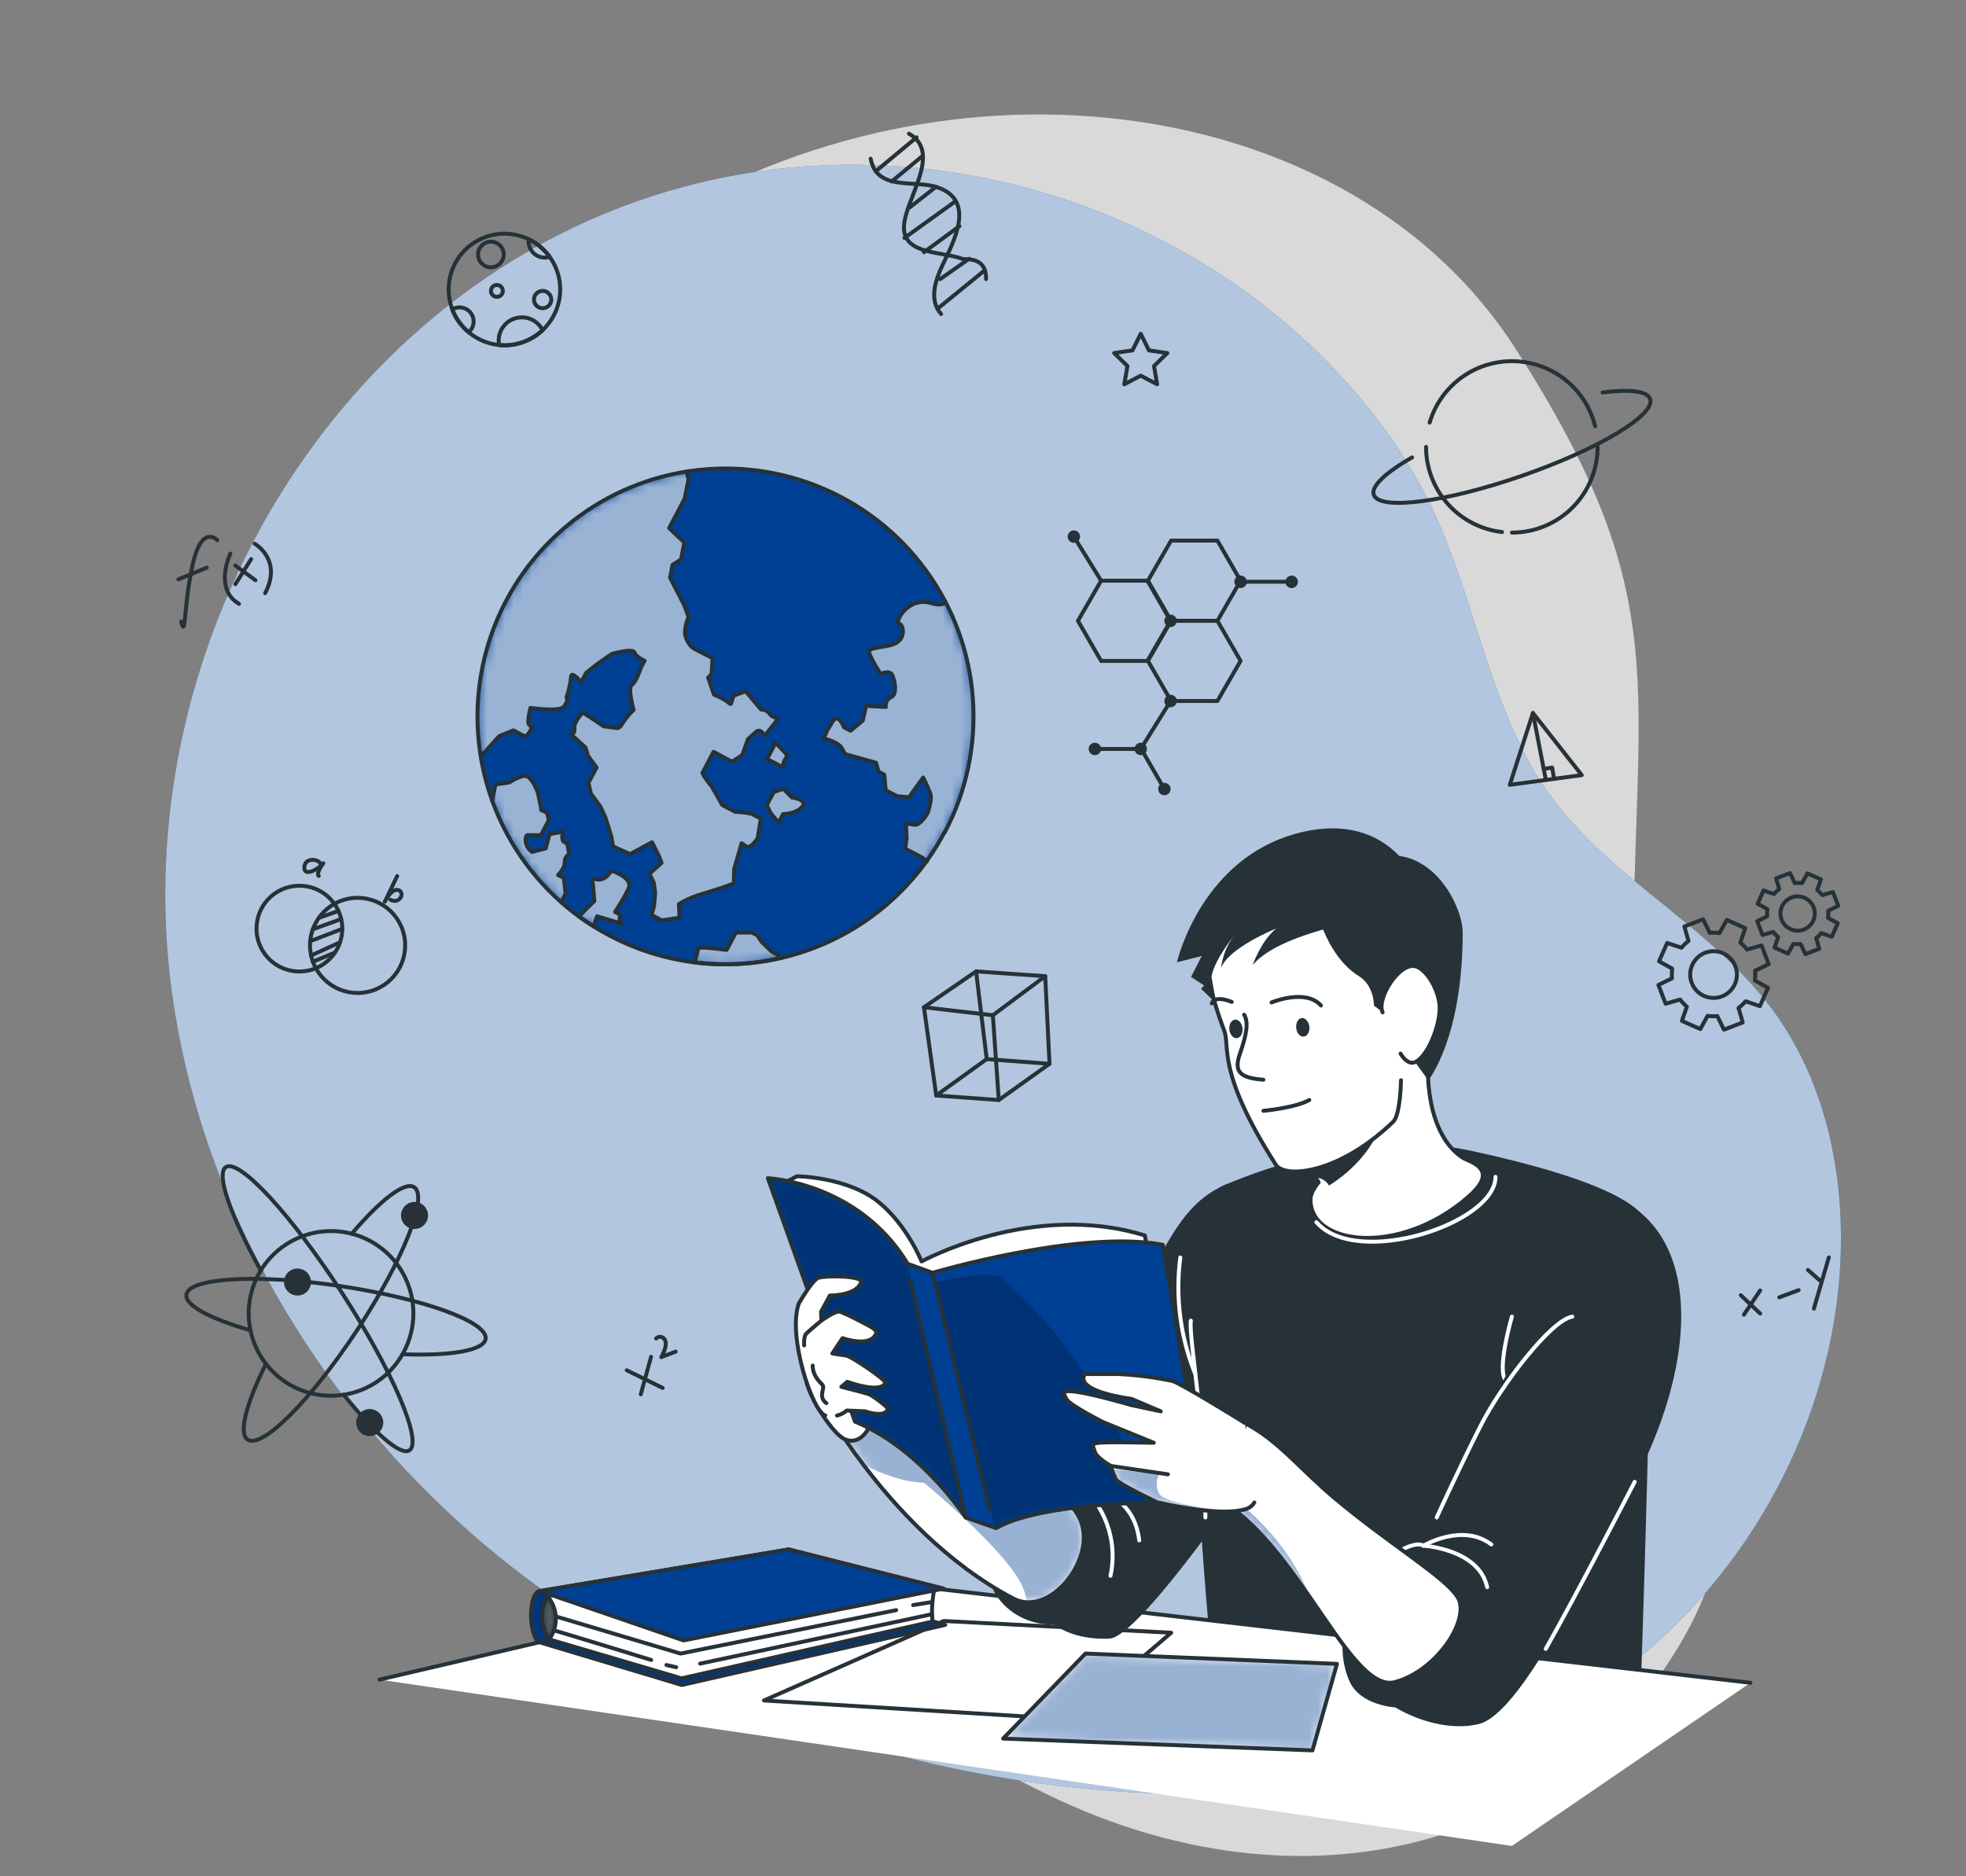 <svg width="220" height="210" viewBox="0 0 220 210" fill="none" xmlns="http://www.w3.org/2000/svg">
<rect x="0" y="0" width="220" height="210" fill="#808080" stroke="none"/>
<path opacity="0.7" d="M29.884 73.519C29.884 73.519 17.617 105.199 34.856 137.099C52.095 168.999 87.603 185.851 116.023 200.261C144.442 214.671 173.953 207.653 187.976 184.052C201.999 160.45 182.766 143.602 182.74 109.947C182.713 76.291 187.778 67.381 169.54 38.949C151.302 10.516 106.593 4.219 72.784 25.308C38.974 46.398 29.884 73.519 29.884 73.519Z" fill="white"/>
<path d="M28.02 61.232C39.772 38.422 61.596 21.165 88.766 18.737C107.453 17.107 126.077 22.495 141.007 33.851C148.426 39.571 155.017 46.853 159.395 55.164C164.42 64.712 165.885 75.721 171.055 85.225C177.483 97.039 189.557 101.914 197.666 112.122C204.341 120.531 206.633 131.799 205.868 142.509C204.469 162.058 193.015 180.617 176.168 190.636C161.925 199.106 144.756 201.442 128.208 200.672C102.688 199.489 77.282 191.071 57.183 175.306C37.084 159.541 22.639 136.234 19.215 110.921C16.888 93.721 20.271 76.267 28.02 61.232Z" fill="#004094"/>
<path opacity="0.7" d="M28.02 61.232C39.772 38.422 61.596 21.165 88.766 18.737C107.453 17.107 126.077 22.495 141.007 33.851C148.426 39.571 155.017 46.853 159.395 55.164C164.42 64.712 165.885 75.721 171.055 85.225C177.483 97.039 189.557 101.914 197.666 112.122C204.341 120.531 206.633 131.799 205.868 142.509C204.469 162.058 193.015 180.617 176.168 190.636C161.925 199.106 144.756 201.442 128.208 200.672C102.688 199.489 77.282 191.071 57.183 175.306C37.084 159.541 22.639 136.234 19.215 110.921C16.888 93.721 20.271 76.267 28.02 61.232Z" fill="white"/>
<path d="M20.273 69.568C20.793 71.627 20.537 67.839 21.554 63.21C22.57 58.581 24.317 60.455 24.317 60.455" stroke="#263238" stroke-width="0.44" stroke-linecap="round" stroke-linejoin="round"/>
<path d="M19.957 64.838L23.147 63.531" stroke="#263238" stroke-width="0.44" stroke-linecap="round" stroke-linejoin="round"/>
<path d="M25.779 61.959C25.779 61.959 23.874 65.919 26.747 67.582" stroke="#263238" stroke-width="0.44" stroke-linecap="round" stroke-linejoin="round"/>
<path d="M28.492 60.852C28.492 60.852 31.643 62.612 29.671 66.387" stroke="#263238" stroke-width="0.44" stroke-linecap="round" stroke-linejoin="round"/>
<path d="M26.328 63.297L28.585 64.942" stroke="#263238" stroke-width="0.44" stroke-linecap="round" stroke-linejoin="round"/>
<path d="M28.104 62.572L26.34 65.384" stroke="#263238" stroke-width="0.44" stroke-linecap="round" stroke-linejoin="round"/>
<path d="M38.24 104.712C38.669 102.096 36.896 99.627 34.28 99.198C31.664 98.769 29.195 100.541 28.766 103.158C28.336 105.774 30.109 108.243 32.725 108.672C35.342 109.101 37.81 107.329 38.24 104.712Z" stroke="#263238" stroke-width="0.44" stroke-linecap="round" stroke-linejoin="round"/>
<path d="M41.085 111.027C43.966 110.437 45.822 107.623 45.231 104.742C44.64 101.862 41.826 100.006 38.946 100.596C36.066 101.187 34.209 104.001 34.8 106.881C35.391 109.762 38.205 111.618 41.085 111.027Z" stroke="#263238" stroke-width="0.44" stroke-linecap="round" stroke-linejoin="round"/>
<path d="M37.873 101.953L35.664 102.741" stroke="#263238" stroke-width="0.44" stroke-linecap="round" stroke-linejoin="round"/>
<path d="M38.181 102.861L35.004 104.01" stroke="#263238" stroke-width="0.44" stroke-linecap="round" stroke-linejoin="round"/>
<path d="M38.3 103.963L34.754 105.327" stroke="#263238" stroke-width="0.44" stroke-linecap="round" stroke-linejoin="round"/>
<path d="M38.05 105.463L34.816 106.941" stroke="#263238" stroke-width="0.44" stroke-linecap="round" stroke-linejoin="round"/>
<path d="M37.475 106.615L35.02 107.636" stroke="#263238" stroke-width="0.44" stroke-linecap="round" stroke-linejoin="round"/>
<path d="M35.816 96.619C35.68 96.179 34.123 95.906 34.056 97.059C33.99 98.212 35.698 97.253 36.182 96.619C36.182 96.619 35.302 97.803 35.671 98.036" stroke="#263238" stroke-width="0.44" stroke-linecap="round" stroke-linejoin="round"/>
<path d="M44.444 98.053L43.062 100.926C43.062 100.926 43.753 99.487 44.492 99.606C45.403 99.769 44.796 101.26 43.696 100.71" stroke="#263238" stroke-width="0.44" stroke-linecap="round" stroke-linejoin="round"/>
<path d="M194.797 144.965L196.966 147.015" stroke="#263238" stroke-width="0.44" stroke-linecap="round" stroke-linejoin="round"/>
<path d="M196.966 144.43L195.148 147.144" stroke="#263238" stroke-width="0.44" stroke-linecap="round" stroke-linejoin="round"/>
<path d="M199.102 145.206L201.275 144.396" stroke="#263238" stroke-width="0.44" stroke-linecap="round" stroke-linejoin="round"/>
<path d="M202.312 142.137L203.633 143.303" stroke="#263238" stroke-width="0.44" stroke-linecap="round" stroke-linejoin="round"/>
<path d="M204.649 140.732L202.977 146.47" stroke="#263238" stroke-width="0.44" stroke-linecap="round" stroke-linejoin="round"/>
<path d="M103.391 112.736L109.229 108.719L116.96 109.26L117.444 119.063L111.768 123.12L104.763 122.61L103.391 112.736Z" stroke="#263238" stroke-width="0.44" stroke-linecap="round" stroke-linejoin="round"/>
<path d="M104.762 122.609L110.416 118.539L117.443 119.063" stroke="#263238" stroke-width="0.44" stroke-linecap="round" stroke-linejoin="round"/>
<path d="M110.415 118.54L109.227 108.719" stroke="#263238" stroke-width="0.44" stroke-linecap="round" stroke-linejoin="round"/>
<path d="M103.391 112.736L111.104 113.629L116.96 109.26" stroke="#263238" stroke-width="0.44" stroke-linecap="round" stroke-linejoin="round"/>
<path d="M111.102 113.629L111.766 123.12" stroke="#263238" stroke-width="0.44" stroke-linecap="round" stroke-linejoin="round"/>
<path d="M171.536 79.801L168.949 87.84L177.001 86.753L171.536 79.801Z" stroke="#263238" stroke-width="0.44" stroke-linecap="round" stroke-linejoin="round"/>
<path d="M171.535 79.801L172.974 87.25" stroke="#263238" stroke-width="0.44" stroke-linecap="round" stroke-linejoin="round"/>
<path d="M172.746 86.06L173.688 85.91L173.908 87.173" stroke="#263238" stroke-width="0.44" stroke-linecap="round" stroke-linejoin="round"/>
<path d="M70.133 153.367L74.154 155.343" stroke="#263238" stroke-width="0.44" stroke-linecap="round" stroke-linejoin="round"/>
<path d="M72.856 151.857L71.703 156.059" stroke="#263238" stroke-width="0.44" stroke-linecap="round" stroke-linejoin="round"/>
<path d="M73.418 149.805C73.484 149.736 73.565 149.684 73.655 149.653C73.744 149.622 73.84 149.612 73.934 149.624C74.028 149.637 74.118 149.671 74.197 149.725C74.275 149.778 74.34 149.849 74.386 149.932C74.791 150.566 73.999 151.895 73.999 151.895L75.614 151.279" stroke="#263238" stroke-width="0.44" stroke-linecap="round" stroke-linejoin="round"/>
<path d="M101.711 14.959C105.552 17.119 101.152 22.399 101.152 25.479C101.152 28.559 105.552 28.119 107.752 28.999C108.632 28.999 110.392 28.999 110.344 31.235" stroke="#263238" stroke-width="0.44" stroke-linecap="round" stroke-linejoin="round"/>
<path d="M97.43 17.762C98.099 21.401 102.27 20.111 104.83 20.943C109.23 22.373 106.788 26.914 105.477 29.659C104.69 31.296 103.906 33.593 105.314 35.146" stroke="#263238" stroke-width="0.44" stroke-linecap="round" stroke-linejoin="round"/>
<path d="M97.992 19.175L102.573 15.369" stroke="#263238" stroke-width="0.44" stroke-linecap="round" stroke-linejoin="round"/>
<path d="M99.785 20.309L103.235 17.449" stroke="#263238" stroke-width="0.44" stroke-linecap="round" stroke-linejoin="round"/>
<path d="M101.816 23.204L104.729 20.916" stroke="#263238" stroke-width="0.44" stroke-linecap="round" stroke-linejoin="round"/>
<path d="M101.211 26.629L106.905 22.537" stroke="#263238" stroke-width="0.44" stroke-linecap="round" stroke-linejoin="round"/>
<path d="M103.395 28.225L107.363 25.312" stroke="#263238" stroke-width="0.44" stroke-linecap="round" stroke-linejoin="round"/>
<path d="M105.082 34.414L110.041 30.375" stroke="#263238" stroke-width="0.44" stroke-linecap="round" stroke-linejoin="round"/>
<path d="M105.207 31.24L108.441 28.965" stroke="#263238" stroke-width="0.44" stroke-linecap="round" stroke-linejoin="round"/>
<path d="M40.464 155.557C45.189 153.667 47.487 148.305 45.597 143.581C43.708 138.856 38.346 136.558 33.621 138.448C28.896 140.337 26.598 145.699 28.488 150.424C30.378 155.148 35.74 157.447 40.464 155.557Z" stroke="#263238" stroke-width="0.44" stroke-linecap="round" stroke-linejoin="round"/>
<path d="M39.355 138.088C42.567 134.317 45.299 132.183 46.351 132.878C47.952 133.93 45.079 141.111 39.935 148.912C34.792 156.713 29.323 162.187 27.721 161.131C26.665 160.44 27.554 157.087 29.754 152.648" stroke="#263238" stroke-width="0.44" stroke-linecap="round" stroke-linejoin="round"/>
<path d="M28.022 148.895C23.543 147.606 20.683 146.101 20.863 144.9C21.123 142.999 28.863 142.559 38.107 143.945C47.352 145.331 54.62 147.958 54.343 149.85C54.145 151.17 50.383 151.773 45.037 151.57" stroke="#263238" stroke-width="0.44" stroke-linecap="round" stroke-linejoin="round"/>
<path d="M29.199 142.221C25.82 136.122 24.13 131.366 25.274 130.622C26.779 129.65 32.596 135.96 38.268 144.702C43.939 153.445 47.314 161.348 45.814 162.324C44.819 162.967 41.937 160.424 38.457 156.094" stroke="#263238" stroke-width="0.44" stroke-linecap="round" stroke-linejoin="round"/>
<path d="M47.65 136.865C47.486 137.115 47.252 137.311 46.976 137.428C46.701 137.545 46.397 137.578 46.103 137.522C45.809 137.467 45.539 137.325 45.325 137.116C45.111 136.906 44.965 136.638 44.903 136.346C44.842 136.053 44.869 135.749 44.98 135.471C45.092 135.193 45.283 134.955 45.53 134.786C45.777 134.617 46.068 134.525 46.367 134.522C46.666 134.518 46.96 134.603 47.21 134.766C47.377 134.875 47.521 135.016 47.634 135.18C47.746 135.345 47.825 135.53 47.866 135.725C47.907 135.92 47.909 136.121 47.872 136.316C47.835 136.512 47.76 136.699 47.65 136.865Z" fill="#263238"/>
<path d="M42.639 160.049C42.474 160.299 42.24 160.495 41.965 160.612C41.689 160.729 41.386 160.762 41.092 160.706C40.798 160.65 40.527 160.509 40.313 160.299C40.1 160.09 39.953 159.822 39.892 159.529C39.83 159.236 39.857 158.932 39.968 158.655C40.08 158.377 40.271 158.139 40.518 157.97C40.765 157.801 41.056 157.709 41.355 157.705C41.654 157.702 41.948 157.787 42.199 157.95C42.366 158.059 42.509 158.199 42.622 158.364C42.734 158.528 42.813 158.713 42.854 158.908C42.895 159.103 42.897 159.304 42.86 159.5C42.823 159.696 42.748 159.882 42.639 160.049Z" fill="#263238"/>
<path d="M34.557 144.32C34.392 144.57 34.158 144.766 33.883 144.883C33.607 145 33.303 145.033 33.01 144.977C32.716 144.922 32.445 144.78 32.231 144.571C32.018 144.362 31.871 144.093 31.809 143.801C31.748 143.508 31.775 143.204 31.886 142.926C31.998 142.648 32.189 142.41 32.436 142.241C32.683 142.072 32.974 141.98 33.273 141.977C33.572 141.973 33.866 142.058 34.117 142.222C34.453 142.442 34.688 142.786 34.771 143.18C34.853 143.573 34.776 143.984 34.557 144.32Z" fill="#263238"/>
<path d="M131.049 78.458H136.232L138.823 73.97L136.232 69.482H131.049L128.457 73.97L131.049 78.458Z" stroke="#263238" stroke-width="0.44" stroke-linecap="round" stroke-linejoin="round"/>
<path d="M130.294 88.312L127.703 83.824H122.52" stroke="#263238" stroke-width="0.44" stroke-linecap="round" stroke-linejoin="round"/>
<path d="M123.217 73.973H128.4L130.991 69.485L128.4 64.992H123.217L120.625 69.485L123.217 73.973Z" stroke="#263238" stroke-width="0.44" stroke-linecap="round" stroke-linejoin="round"/>
<path d="M131.049 69.484H136.232L138.823 64.992L136.232 60.504H131.049L128.457 64.992L131.049 69.484Z" stroke="#263238" stroke-width="0.44" stroke-linecap="round" stroke-linejoin="round"/>
<path d="M130.988 70.18C131.372 70.18 131.683 69.868 131.683 69.484C131.683 69.1 131.372 68.789 130.988 68.789C130.604 68.789 130.293 69.1 130.293 69.484C130.293 69.868 130.604 70.18 130.988 70.18Z" fill="#263238"/>
<path d="M120.168 60.754C120.552 60.754 120.863 60.442 120.863 60.059C120.863 59.675 120.552 59.363 120.168 59.363C119.784 59.363 119.473 59.675 119.473 60.059C119.473 60.442 119.784 60.754 120.168 60.754Z" fill="#263238"/>
<path d="M129.602 88.312C129.602 88.175 129.642 88.04 129.719 87.926C129.795 87.812 129.904 87.723 130.031 87.67C130.158 87.618 130.298 87.604 130.432 87.63C130.567 87.657 130.691 87.724 130.788 87.821C130.886 87.918 130.952 88.042 130.979 88.177C131.005 88.312 130.992 88.451 130.939 88.578C130.886 88.706 130.797 88.814 130.683 88.89C130.569 88.967 130.434 89.008 130.297 89.008C130.205 89.008 130.115 88.99 130.031 88.955C129.946 88.92 129.87 88.868 129.805 88.804C129.741 88.739 129.689 88.663 129.654 88.578C129.62 88.494 129.602 88.404 129.602 88.312Z" fill="#263238"/>
<path d="M122.519 84.519C122.903 84.519 123.215 84.208 123.215 83.824C123.215 83.44 122.903 83.129 122.519 83.129C122.135 83.129 121.824 83.44 121.824 83.824C121.824 84.208 122.135 84.519 122.519 84.519Z" fill="#263238"/>
<path d="M143.84 65.12C143.84 64.981 143.881 64.846 143.958 64.73C144.035 64.615 144.145 64.526 144.273 64.473C144.401 64.42 144.542 64.406 144.678 64.434C144.813 64.461 144.938 64.528 145.036 64.626C145.133 64.725 145.2 64.85 145.226 64.986C145.253 65.122 145.238 65.263 145.185 65.39C145.131 65.518 145.041 65.627 144.925 65.703C144.809 65.78 144.674 65.82 144.535 65.819C144.443 65.819 144.353 65.801 144.268 65.766C144.183 65.731 144.107 65.679 144.042 65.614C143.977 65.549 143.926 65.472 143.892 65.387C143.857 65.302 143.839 65.211 143.84 65.12Z" fill="#263238"/>
<path d="M127.652 84.519C128.036 84.519 128.347 84.208 128.347 83.824C128.347 83.44 128.036 83.129 127.652 83.129C127.268 83.129 126.957 83.44 126.957 83.824C126.957 84.208 127.268 84.519 127.652 84.519Z" fill="#263238"/>
<path d="M138.129 65.12C138.129 64.981 138.17 64.846 138.247 64.731C138.324 64.616 138.433 64.526 138.561 64.473C138.689 64.42 138.829 64.406 138.965 64.433C139.101 64.46 139.225 64.527 139.323 64.625C139.421 64.723 139.488 64.847 139.515 64.983C139.542 65.119 139.528 65.259 139.475 65.387C139.422 65.515 139.332 65.624 139.217 65.701C139.102 65.778 138.967 65.819 138.829 65.819C138.643 65.819 138.465 65.745 138.334 65.614C138.203 65.483 138.129 65.305 138.129 65.12Z" fill="#263238"/>
<path d="M130.293 78.464C130.292 78.325 130.333 78.189 130.409 78.073C130.486 77.958 130.595 77.867 130.723 77.814C130.851 77.76 130.992 77.746 131.128 77.773C131.264 77.8 131.389 77.867 131.487 77.965C131.585 78.063 131.652 78.188 131.679 78.324C131.706 78.46 131.692 78.601 131.638 78.729C131.585 78.857 131.494 78.966 131.379 79.043C131.263 79.119 131.127 79.16 130.988 79.159C130.804 79.158 130.628 79.084 130.498 78.954C130.368 78.824 130.294 78.648 130.293 78.464Z" fill="#263238"/>
<path d="M138.828 65.109H144.535" stroke="#263238" stroke-width="0.44" stroke-linecap="round" stroke-linejoin="round"/>
<path d="M130.992 78.465L127.652 83.824" stroke="#263238" stroke-width="0.44" stroke-linecap="round" stroke-linejoin="round"/>
<path d="M123.217 64.991L120.168 60.059" stroke="#263238" stroke-width="0.44" stroke-linecap="round" stroke-linejoin="round"/>
<path d="M159.98 47.301C160.578 45.28 161.824 43.512 163.526 42.27C165.229 41.028 167.292 40.38 169.399 40.426C171.506 40.473 173.539 41.211 175.184 42.528C176.83 43.844 177.996 45.665 178.504 47.71" stroke="#263238" stroke-width="0.44" stroke-linecap="round" stroke-linejoin="round"/>
<path d="M168.083 59.55C165.742 59.282 163.582 58.163 162.013 56.404C160.445 54.646 159.578 52.372 159.578 50.016" stroke="#263238" stroke-width="0.44" stroke-linecap="round" stroke-linejoin="round"/>
<path d="M178.779 50.016C178.779 52.56 177.769 55 175.97 56.8C174.172 58.599 171.732 59.611 169.188 59.612" stroke="#263238" stroke-width="0.44" stroke-linecap="round" stroke-linejoin="round"/>
<path d="M179.328 43.929C182.329 43.546 184.34 43.753 184.652 44.651C185.273 46.437 178.853 50.287 170.313 53.253C161.772 56.218 154.349 57.169 153.725 55.378C153.395 54.423 155.075 52.879 158.015 51.194" stroke="#263238" stroke-width="0.44" stroke-linecap="round" stroke-linejoin="round"/>
<path d="M127.65 37.355L128.57 39.217L130.625 39.516L129.137 40.968L129.489 43.014L127.65 42.046L125.811 43.014L126.163 40.968L124.676 39.516L126.731 39.217L127.65 37.355Z" stroke="#263238" stroke-width="0.44" stroke-linecap="round" stroke-linejoin="round"/>
<path d="M62.69 32.396C62.689 34.051 62.032 35.638 60.862 36.808C59.692 37.979 58.106 38.638 56.451 38.64C56.249 38.64 56.051 38.631 55.857 38.614C54.653 38.499 53.508 38.038 52.561 37.285C51.614 36.532 50.906 35.52 50.524 34.373C50.141 33.225 50.1 31.991 50.406 30.821C50.711 29.65 51.35 28.594 52.245 27.78C53.14 26.966 54.252 26.429 55.446 26.235C56.64 26.041 57.864 26.198 58.971 26.687C60.077 27.176 61.018 27.976 61.678 28.99C62.338 30.003 62.69 31.187 62.69 32.396Z" stroke="#263238" stroke-width="0.44" stroke-linecap="round" stroke-linejoin="round"/>
<path d="M61.69 33.522C61.691 33.714 61.635 33.901 61.529 34.061C61.423 34.221 61.272 34.346 61.095 34.42C60.919 34.494 60.724 34.513 60.536 34.477C60.348 34.44 60.175 34.348 60.039 34.213C59.903 34.077 59.81 33.905 59.773 33.717C59.735 33.529 59.754 33.334 59.827 33.157C59.9 32.98 60.024 32.829 60.184 32.722C60.343 32.615 60.53 32.559 60.722 32.559C60.978 32.559 61.223 32.66 61.405 32.841C61.586 33.021 61.689 33.266 61.69 33.522Z" stroke="#263238" stroke-width="0.44" stroke-linecap="round" stroke-linejoin="round"/>
<path d="M53 35.979C53 36.209 52.95 36.435 52.852 36.643C52.755 36.85 52.613 37.034 52.436 37.18C51.616 36.503 50.984 35.626 50.602 34.633C50.844 34.484 51.123 34.406 51.407 34.408C51.615 34.405 51.822 34.444 52.015 34.522C52.208 34.599 52.383 34.714 52.532 34.861C52.68 35.007 52.798 35.181 52.878 35.373C52.958 35.565 53 35.771 53 35.979Z" stroke="#263238" stroke-width="0.44" stroke-linecap="round" stroke-linejoin="round"/>
<path d="M60.72 36.959C59.566 38.052 58.037 38.66 56.448 38.657C56.245 38.657 56.047 38.649 55.854 38.631C55.818 38.462 55.8 38.289 55.801 38.116C55.801 37.531 55.999 36.964 56.362 36.505C56.725 36.047 57.233 35.724 57.802 35.59C58.372 35.456 58.97 35.519 59.499 35.767C60.029 36.016 60.459 36.436 60.72 36.959Z" stroke="#263238" stroke-width="0.44" stroke-linecap="round" stroke-linejoin="round"/>
<path d="M54.934 29.92C55.727 29.92 56.369 29.277 56.369 28.485C56.369 27.693 55.727 27.051 54.934 27.051C54.142 27.051 53.5 27.693 53.5 28.485C53.5 29.277 54.142 29.92 54.934 29.92Z" stroke="#263238" stroke-width="0.44" stroke-linecap="round" stroke-linejoin="round"/>
<path d="M56.266 32.559C56.266 32.69 56.227 32.819 56.154 32.928C56.081 33.037 55.978 33.123 55.856 33.173C55.735 33.223 55.601 33.236 55.472 33.211C55.343 33.185 55.225 33.122 55.132 33.029C55.039 32.936 54.976 32.817 54.95 32.689C54.925 32.56 54.938 32.426 54.988 32.305C55.038 32.183 55.123 32.08 55.233 32.007C55.342 31.933 55.471 31.895 55.602 31.895C55.689 31.895 55.776 31.912 55.856 31.945C55.937 31.979 56.01 32.027 56.072 32.089C56.133 32.151 56.182 32.224 56.216 32.305C56.249 32.385 56.266 32.472 56.266 32.559Z" stroke="#263238" stroke-width="0.44" stroke-linecap="round" stroke-linejoin="round"/>
<path d="M61.515 28.753C61.34 28.81 61.158 28.838 60.974 28.837C60.734 28.837 60.496 28.789 60.274 28.697C60.052 28.605 59.851 28.47 59.681 28.3C59.512 28.13 59.377 27.928 59.286 27.706C59.194 27.484 59.147 27.246 59.148 27.006C59.143 26.93 59.143 26.854 59.148 26.777C60.09 27.227 60.904 27.906 61.515 28.753Z" stroke="#263238" stroke-width="0.44" stroke-linecap="round" stroke-linejoin="round"/>
<path d="M204.98 104.846L205.653 103.333L204.562 102.734C204.602 102.468 204.609 102.197 204.584 101.929L205.701 101.383L205.107 99.839L203.91 100.182C203.75 99.967 203.564 99.772 203.356 99.602L203.765 98.422L202.252 97.749L201.649 98.84C201.381 98.807 201.111 98.807 200.844 98.84L200.302 97.723L198.754 98.317L199.101 99.509C198.885 99.672 198.689 99.86 198.516 100.068L197.341 99.659L196.686 101.15L197.777 101.753C197.737 102.02 197.729 102.29 197.755 102.558L196.633 103.099L197.227 104.648L198.424 104.301C198.585 104.517 198.771 104.713 198.978 104.886L198.573 106.061L200.087 106.734L200.685 105.643C200.952 105.683 201.222 105.69 201.49 105.665L202.036 106.787L203.58 106.193L203.237 104.996C203.452 104.834 203.647 104.648 203.818 104.441L204.98 104.846ZM200.377 104.001C200.03 103.847 199.736 103.593 199.533 103.271C199.33 102.95 199.227 102.575 199.236 102.195C199.246 101.815 199.368 101.447 199.588 101.136C199.807 100.825 200.113 100.587 200.468 100.45C200.823 100.313 201.21 100.285 201.581 100.369C201.952 100.452 202.29 100.644 202.552 100.92C202.814 101.195 202.988 101.542 203.053 101.917C203.118 102.292 203.07 102.677 202.916 103.025C202.708 103.49 202.324 103.854 201.848 104.037C201.373 104.221 200.844 104.208 200.377 104.001Z" stroke="#263238" stroke-width="0.44" stroke-linecap="round" stroke-linejoin="round"/>
<path d="M196.935 112.613L197.85 110.558L196.371 109.739C196.424 109.378 196.433 109.012 196.398 108.648L197.92 107.909L197.124 105.81L195.5 106.281C195.283 105.987 195.03 105.721 194.748 105.489L195.302 103.887L193.23 102.959L192.416 104.437C192.054 104.386 191.688 104.375 191.325 104.407L190.585 102.889L188.482 103.698L188.953 105.317C188.661 105.538 188.395 105.792 188.161 106.074L186.564 105.537L185.649 107.592L187.127 108.411C187.074 108.772 187.065 109.138 187.101 109.502L185.578 110.241L186.388 112.34L188.011 111.873C188.23 112.167 188.482 112.433 188.764 112.665L188.209 114.263L190.269 115.178L191.083 113.695C191.444 113.749 191.81 113.759 192.174 113.726L192.913 115.244L195.016 114.439L194.545 112.815C194.837 112.596 195.103 112.343 195.337 112.063L196.935 112.613ZM190.687 111.464C190.214 111.254 189.815 110.908 189.539 110.471C189.264 110.033 189.124 109.524 189.138 109.007C189.152 108.49 189.319 107.989 189.617 107.567C189.916 107.145 190.333 106.821 190.816 106.636C191.299 106.451 191.826 106.414 192.33 106.529C192.835 106.643 193.293 106.905 193.649 107.281C194.004 107.656 194.24 108.129 194.327 108.638C194.414 109.148 194.347 109.672 194.136 110.144C193.997 110.458 193.797 110.74 193.548 110.976C193.299 111.212 193.005 111.397 192.685 111.52C192.365 111.642 192.023 111.701 191.68 111.691C191.337 111.681 191 111.604 190.687 111.464Z" stroke="#263238" stroke-width="0.44" stroke-linecap="round" stroke-linejoin="round"/>
<path d="M105.717 93.106C105.114 94.249 104.434 95.349 103.68 96.398C99.771 101.833 94.027 105.67 87.509 107.199C80.99 108.728 74.139 107.847 68.22 104.718C67.609 104.397 67.01 104.054 66.438 103.693C65.866 103.332 65.308 102.962 64.771 102.566C64.12 102.096 63.495 101.594 62.896 101.07C62.858 101.042 62.823 101.009 62.791 100.974C58.892 97.523 56.042 93.045 54.567 88.052C53.092 83.058 53.051 77.751 54.449 72.735C55.847 67.72 58.628 63.199 62.474 59.689C66.32 56.178 71.076 53.821 76.198 52.885C81.32 51.95 86.601 52.474 91.44 54.398C96.278 56.321 100.478 59.567 103.559 63.764C106.64 67.962 108.478 72.941 108.864 78.133C109.249 83.326 108.167 88.522 105.739 93.129L105.717 93.106Z" fill="#004094"/>
<mask id="mask0_1580_53363" style="mask-type:luminance" maskUnits="userSpaceOnUse" x="53" y="52" width="56" height="56">
<path d="M105.717 93.106C105.114 94.249 104.434 95.349 103.68 96.398C99.771 101.833 94.027 105.67 87.509 107.199C80.99 108.728 74.139 107.847 68.22 104.718C67.609 104.397 67.01 104.054 66.438 103.693C65.866 103.332 65.308 102.962 64.771 102.566C64.12 102.096 63.495 101.594 62.896 101.07C62.858 101.042 62.823 101.009 62.791 100.974C58.892 97.523 56.042 93.045 54.567 88.052C53.092 83.058 53.051 77.751 54.449 72.735C55.847 67.72 58.628 63.199 62.474 59.689C66.32 56.178 71.076 53.821 76.198 52.885C81.32 51.95 86.601 52.474 91.44 54.398C96.278 56.321 100.478 59.567 103.559 63.764C106.64 67.962 108.478 72.941 108.864 78.133C109.249 83.326 108.167 88.522 105.739 93.129L105.717 93.106Z" fill="white"/>
</mask>
<g mask="url(#mask0_1580_53363)">
<g opacity="0.6">
<path d="M105.715 93.106C105.112 94.248 104.431 95.348 103.677 96.397L103.141 95.957L102.217 95.468L101.244 94.958L101.407 93.783L101.354 92.723C101.297 91.662 102.063 92.529 102.674 92.208C103.151 91.867 103.537 91.414 103.796 90.888C103.796 90.888 104.236 89.476 104.091 88.908C103.854 88.254 103.575 87.616 103.255 86.998L101.68 89.198L100.36 89.097L99.11 88.437L98.947 86.699L98.305 86.365L98.037 85.366L94.565 84.394L94.169 83.698C93.773 83.003 92.176 82.647 92.176 82.647L92.567 81.74L93.183 80.728C93.804 79.716 94.446 81.397 94.446 81.397L95.181 81.78L96.545 80.636L96.906 78.995L99.128 79.122C99.084 78.9 99.118 78.67 99.224 78.47C99.329 78.27 99.501 78.112 99.709 78.022C100.448 77.732 100.122 76.126 99.841 75.532C99.559 74.938 98.521 75.418 98.521 75.418C98.521 75.418 97.39 73.697 97.236 73.011C97.082 72.324 99.392 72.571 100.382 71.88C101.372 71.189 101.033 69.816 100.549 69.786C100.065 69.755 101.495 66.662 104.245 67.511C105.011 67.748 105.495 67.665 105.794 67.401C107.857 71.373 108.928 75.787 108.914 80.263C108.9 84.739 107.802 89.146 105.715 93.106Z" fill="white"/>
<path d="M86.473 81.203L85.531 82.386C85.531 82.386 85.131 81.432 84.559 81.946L83.679 82.73L83.041 84.516L81.897 85.255L81.197 84.89L80.537 84.538L79.82 84.16L79.133 85.48L78.575 86.536C78.847 87.054 79.186 87.535 79.582 87.966L80.797 90.108L82.275 90.856C82.892 90.879 83.505 90.953 84.11 91.076L85.126 91.609L84.766 93.809C84.766 93.809 84 95.054 83.49 94.711L82.975 94.372L82.139 97.267L82.103 98.86C82.103 98.86 81.606 99.067 81.105 99.234C80.603 99.401 80.92 99.313 79.868 99.639C78.817 99.965 78.9 99.951 78.047 100.193C77.319 100.448 76.619 100.775 75.957 101.17L76.031 102.701L74.021 102.996L72.894 102.398L73.171 101.43L73.303 99.916L73.15 98.785L72.665 97.786L74.021 96.559L73.722 95.789L72.951 94.258L71.323 95.138L70.487 95.578L68.596 94.728L68.389 93.58L67.755 91.516L67.165 90.232L66.118 88.815L65.854 87.596L66.444 86.478L66.756 85.889L65.793 84.591L65.529 83.667L63.905 82.193C63.905 82.193 64.376 82.162 64.27 81.506C64.165 80.851 65.199 79.746 65.199 79.746C65.784 80.054 67.54 81.278 67.54 81.278L69.075 81.489C69.075 81.489 69.383 81.489 69.682 80.908C70.032 80.374 70.442 79.882 70.906 79.443C70.906 79.443 70.197 76.983 70.703 76.653C71.209 76.323 71.724 74.713 71.724 74.713L72.129 73.943C72.129 73.943 71.174 73.525 70.993 73.019C70.813 72.513 68.459 73.186 68.459 73.186L66.835 74.312L65.555 75.302L65.001 76.354C65.001 76.354 63.87 74.994 63.865 75.756C63.779 76.536 63.608 77.305 63.355 78.048C63.355 78.048 63.588 78.171 63.28 78.761C62.972 79.35 62.638 79.32 61.96 79.403C61.077 79.412 60.194 79.352 59.32 79.223C59.32 79.223 58.88 80.851 59.184 81.132L59.483 81.405C59.483 81.405 59.012 82.589 58.546 82.342L57.411 81.744L55.822 82.386L54.062 84.331L53.671 84.252C52.592 77.017 54.413 69.649 58.738 63.749C63.063 57.85 69.542 53.896 76.766 52.748C76.868 53.188 76.978 53.602 76.978 53.602L76.537 55.775L75.974 56.849L75.49 57.768L74.808 59.062L76.555 60.672L76.181 62.578L75.235 63.172L74.962 64.602L76.586 67.774L77.026 69.019C76.754 69.615 76.62 70.265 76.634 70.92C76.634 70.92 76.832 72.108 77.699 72.579C78.566 73.05 79.706 73.604 79.706 73.604L79.613 75.364L79.222 75.804L79.873 77.7C81.857 78.479 81.668 79.13 81.857 78.479L82.051 77.832L83.401 77.344L85.122 79.399C85.322 79.396 85.52 79.444 85.697 79.538C85.874 79.632 86.024 79.768 86.134 79.936C86.635 80.569 87.419 80.019 86.473 81.203Z" fill="white"/>
<path d="M63.151 96.529C63.2 97.154 62.407 97.937 62.407 97.937L63.054 98.276L63.252 100.036L62.764 100.968C59.303 97.911 56.663 94.036 55.086 89.696L55.438 87.83L56.991 87.61C56.991 87.61 58.382 86.686 58.998 86.932C59.614 87.179 60.177 88.692 60.177 88.692C60.177 88.692 60.617 90.734 60.559 90.694H60.533H60.568L61.202 91.029L61.382 91.834L60.502 93.506H59.086C59.086 93.506 58.804 93.356 58.778 94.091C58.8 94.346 58.878 94.593 59.005 94.816C59.132 95.038 59.305 95.231 59.512 95.38L61.044 94.989L61.453 93.405L62.958 93.11C62.958 93.11 62.742 94.082 63.094 94.267L63.45 94.456L63.661 95.618C63.504 95.712 63.374 95.845 63.284 96.005C63.194 96.165 63.149 96.346 63.151 96.529Z" fill="white"/>
<path d="M70.432 99.018C70.296 98.64 70.239 98.31 69.302 97.817C68.364 97.324 68.421 97.5 68.052 97.909C67.893 98.12 67.675 98.279 67.427 98.368C67.178 98.456 66.909 98.469 66.653 98.406C66.037 98.27 66.358 98.965 66.358 98.965L66.507 100.844L64.769 102.56C65.306 102.956 65.862 103.332 66.437 103.687L66.807 102.551L69.693 103.396C69.082 103.216 69.442 102.38 69.442 102.38L68.826 102.054C68.826 102.054 70.569 99.388 70.432 99.018Z" fill="white"/>
<path d="M88.611 89.25L87.665 88.295L86.582 88.634L86.142 89.514L85.812 90.147L86.252 91.027L87.132 92.097L87.634 91.137C87.634 91.137 89.029 91.137 89.759 90.332C90.49 89.527 88.611 89.25 88.611 89.25Z" fill="white"/>
<path d="M85.832 84.942L87.592 85.866L87.662 85.453C87.754 85.121 87.916 84.814 88.138 84.551L86.791 83.125L85.832 84.942Z" fill="white"/>
<path d="M85.232 105.425L84.726 104.681L84.136 104.373H82.337L81.312 106.318C81.312 106.318 80.33 106.186 79.041 106.071C77.752 105.957 78.069 106.489 78.069 106.489L77.734 107.713C80.987 108.113 84.285 107.936 87.476 107.189C87.105 106.93 86.72 106.693 86.323 106.476L85.232 105.425Z" fill="white"/>
</g>
</g>
<path d="M105.717 93.106C105.114 94.249 104.434 95.349 103.68 96.398C99.771 101.833 94.027 105.67 87.509 107.199C80.99 108.728 74.139 107.847 68.22 104.718C67.609 104.397 67.01 104.054 66.438 103.693C65.866 103.332 65.308 102.962 64.771 102.566C64.12 102.096 63.495 101.594 62.896 101.07C62.858 101.042 62.823 101.009 62.791 100.974C58.892 97.523 56.042 93.045 54.567 88.052C53.092 83.058 53.051 77.751 54.449 72.735C55.847 67.72 58.628 63.199 62.474 59.689C66.32 56.178 71.076 53.821 76.198 52.885C81.32 51.95 86.601 52.474 91.44 54.398C96.278 56.321 100.478 59.567 103.559 63.764C106.64 67.962 108.478 72.941 108.864 78.133C109.249 83.326 108.167 88.522 105.739 93.129L105.717 93.106Z" stroke="#263238" stroke-width="0.44" stroke-linecap="round" stroke-linejoin="round"/>
<path d="M87.48 107.191C84.289 107.938 80.991 108.115 77.738 107.715L78.073 106.491C78.073 106.491 77.756 105.959 79.045 106.073C80.334 106.188 81.316 106.32 81.316 106.32L82.341 104.375H84.14L84.73 104.683L85.236 105.427L86.327 106.478C86.724 106.694 87.109 106.932 87.48 107.191Z" stroke="#263238" stroke-width="0.44" stroke-linecap="round" stroke-linejoin="round"/>
<path d="M105.815 67.409C105.516 67.673 105.032 67.756 104.266 67.519C101.516 66.67 100.091 69.758 100.57 69.794C101.05 69.829 101.389 71.219 100.403 71.888C99.418 72.557 97.103 72.328 97.257 73.019C97.411 73.71 98.542 75.426 98.542 75.426C98.542 75.426 99.554 74.95 99.84 75.54C100.126 76.13 100.452 77.74 99.713 78.03C99.504 78.12 99.333 78.278 99.228 78.478C99.122 78.678 99.088 78.908 99.132 79.13L96.91 79.003L96.549 80.644L95.185 81.788L94.45 81.405C94.45 81.405 93.808 79.724 93.187 80.736L92.571 81.748L92.18 82.655C92.18 82.655 93.777 83.011 94.173 83.706L94.569 84.402L98.04 85.374L98.309 86.373L98.951 86.707L99.114 88.445L100.408 89.123L101.728 89.224L103.303 87.024C103.623 87.642 103.902 88.28 104.139 88.934C104.293 89.501 103.844 90.914 103.844 90.914C103.584 91.439 103.199 91.893 102.722 92.234C102.093 92.555 101.323 91.688 101.402 92.748L101.455 93.809L101.292 94.984L102.264 95.494L103.188 95.982L103.725 96.422" stroke="#263238" stroke-width="0.44" stroke-linecap="round" stroke-linejoin="round"/>
<path d="M53.711 84.255L54.102 84.334L55.862 82.389L57.451 81.747L58.586 82.345C59.053 82.592 59.523 81.408 59.523 81.408L59.224 81.135C58.92 80.854 59.361 79.226 59.361 79.226C60.234 79.355 61.117 79.415 62.001 79.406C62.696 79.323 63.026 79.349 63.321 78.764C63.615 78.178 63.395 78.051 63.395 78.051C63.648 77.308 63.819 76.539 63.906 75.758C63.906 74.997 65.041 76.357 65.041 76.357L65.595 75.305L66.836 74.32L68.46 73.193C68.46 73.193 70.814 72.516 70.994 73.026C71.174 73.537 72.129 73.95 72.129 73.95L71.725 74.72C71.725 74.72 71.205 76.322 70.704 76.66C70.202 76.999 70.906 79.45 70.906 79.45C70.443 79.889 70.032 80.381 69.683 80.915C69.375 81.505 69.076 81.496 69.076 81.496L67.54 81.285C67.54 81.285 65.78 80.062 65.199 79.754C65.199 79.754 64.165 80.858 64.271 81.514C64.376 82.169 63.906 82.2 63.906 82.2L65.529 83.674L65.793 84.598L66.757 85.896L66.445 86.486L65.855 87.603L66.119 88.822L67.166 90.239L67.76 91.519L68.403 93.592L68.609 94.74L70.501 95.589L71.337 95.149L72.965 94.269L73.735 95.8L74.034 96.57L72.679 97.798L73.163 98.797L73.317 99.928L73.185 101.441L72.908 102.409L74.034 103.008L76.045 102.717L75.971 101.182C76.633 100.787 77.333 100.46 78.061 100.205C78.914 99.963 78.831 99.976 79.882 99.65C80.934 99.325 80.612 99.413 81.118 99.246C81.624 99.079 82.117 98.872 82.117 98.872L82.153 97.279L82.989 94.384L83.503 94.722C84.014 95.066 84.779 93.82 84.779 93.82L85.14 91.621L84.102 91.079C83.497 90.956 82.883 90.882 82.267 90.859L80.819 90.098L79.605 87.955C79.208 87.524 78.87 87.044 78.597 86.525L79.156 85.469L79.843 84.149L80.56 84.528L81.22 84.88L81.919 85.245L83.063 84.506L83.701 82.719L84.581 81.936C85.153 81.417 85.554 82.376 85.554 82.376L86.495 81.192C87.441 80.009 86.658 80.559 86.174 79.952C86.064 79.784 85.914 79.648 85.737 79.554C85.56 79.46 85.362 79.412 85.162 79.415L83.442 77.36L82.073 77.879L81.88 78.526C81.691 79.177 81.88 78.526 79.895 77.747L79.244 75.851L79.636 75.411L79.728 73.651C79.728 73.651 78.588 73.092 77.722 72.626C76.855 72.159 76.657 70.967 76.657 70.967C76.643 70.312 76.777 69.662 77.049 69.066L76.609 67.821L74.985 64.648L75.258 63.218L76.204 62.624L76.578 60.719L74.879 59.109L75.561 57.815L76.045 56.896L76.609 55.822L77.049 53.648C77.049 53.648 76.939 53.244 76.837 52.795" stroke="#263238" stroke-width="0.44" stroke-linecap="round" stroke-linejoin="round"/>
<path d="M62.919 101.068C62.885 101.029 62.846 100.993 62.804 100.963L63.293 100.03L63.095 98.27L62.448 97.931C62.448 97.931 63.24 97.148 63.191 96.523C63.183 96.337 63.224 96.151 63.312 95.986C63.4 95.822 63.529 95.683 63.689 95.586L63.477 94.424L63.121 94.235C62.769 94.05 62.985 93.078 62.985 93.078L61.48 93.373L61.071 94.957L59.539 95.348C59.332 95.198 59.159 95.006 59.032 94.783C58.905 94.561 58.828 94.314 58.805 94.059C58.831 93.324 59.113 93.474 59.113 93.474H60.529L61.41 91.802L61.229 90.996L60.596 90.662" stroke="#263238" stroke-width="0.44" stroke-linecap="round" stroke-linejoin="round"/>
<path d="M60.556 90.662C60.626 90.701 60.173 88.659 60.173 88.659C60.173 88.659 59.61 87.168 58.994 86.9C58.378 86.631 56.987 87.577 56.987 87.577L55.434 87.797L55.082 89.663" stroke="#263238" stroke-width="0.44" stroke-linecap="round" stroke-linejoin="round"/>
<path d="M66.807 102.555L66.437 103.69C65.85 103.333 65.295 102.957 64.769 102.564L66.507 100.848L66.358 98.969C66.358 98.969 66.037 98.274 66.653 98.41C66.909 98.473 67.178 98.46 67.427 98.371C67.675 98.283 67.893 98.124 68.052 97.913C68.413 97.504 68.369 97.328 69.302 97.821C70.234 98.314 70.296 98.644 70.432 99.022C70.569 99.4 68.826 102.071 68.826 102.071L69.442 102.397C69.442 102.397 69.082 103.233 69.693 103.413L66.807 102.555Z" stroke="#263238" stroke-width="0.44" stroke-linecap="round" stroke-linejoin="round"/>
<path d="M86.588 88.638L87.671 88.299L88.617 89.254C88.617 89.254 90.487 89.496 89.756 90.31C89.026 91.124 87.631 91.115 87.631 91.115L87.121 92.074L86.241 91.005L85.801 90.125L86.131 89.491L86.588 88.638Z" stroke="#263238" stroke-width="0.44" stroke-linecap="round" stroke-linejoin="round"/>
<path d="M88.138 84.555C87.916 84.817 87.754 85.125 87.662 85.457L87.592 85.87L85.832 84.946L86.791 83.129L88.138 84.555Z" stroke="#263238" stroke-width="0.44" stroke-linecap="round" stroke-linejoin="round"/>
<path d="M183.625 188.342C181.267 190.304 163.099 202.774 137.174 200.763C135.779 188.962 130.46 140.483 136.51 132.88C136.51 132.88 151.188 125.879 164.709 128.818C178.231 131.758 183.493 134.574 184.457 137.011C185.187 138.855 184.144 173.184 183.625 188.342Z" fill="#263238"/>
<path d="M164.258 133.999C156.47 140.744 146.438 139.319 146.658 134.14C146.693 133.33 147.56 132.327 147.56 132.327L147.256 131.861L145.936 129.867C144.973 128.376 143.767 126.501 142.927 125.137C142.223 123.976 159.774 113.178 159.774 119.387C159.774 128.134 164.069 129.779 164.069 129.779C165.688 130.431 167.197 131.46 164.258 133.999Z" fill="white" stroke="#263238" stroke-width="0.44" stroke-linecap="round" stroke-linejoin="round"/>
<path d="M169.187 147.355C169.187 147.355 167.616 152.741 168.36 154.285" stroke="white" stroke-width="0.44" stroke-linecap="round" stroke-linejoin="round"/>
<path d="M167.351 131.719C167.351 136.915 151.849 142.006 147.309 136.792" stroke="white" stroke-width="0.44" stroke-linecap="round" stroke-linejoin="round"/>
<path d="M154.599 125.721C154.599 125.721 153.561 129.637 148.721 132.695C148.49 132.298 148.117 132.004 147.678 131.872C147.532 131.848 147.384 131.848 147.238 131.872L145.918 129.879C148.422 128.075 154.599 125.721 154.599 125.721Z" fill="#263238"/>
<path d="M156.774 120.907C156.774 120.907 156.721 124.77 155.894 125.558C149.756 131.445 143.755 131.912 142.765 130.358C136.099 119.904 137.674 117.158 136.996 115.368C135.795 112.226 134.321 107.096 134.972 103.989C136.424 97.05 149.492 91.669 156.374 98.648C159.674 101.987 160.717 109.234 160.021 115.271" fill="white"/>
<path d="M156.774 120.907C156.774 120.907 156.721 124.77 155.894 125.558C149.756 131.445 143.755 131.912 142.765 130.358C136.099 119.904 137.674 117.158 136.996 115.368C135.795 112.226 134.321 107.096 134.972 103.989C136.424 97.05 149.492 91.669 156.374 98.648C159.674 101.987 160.717 109.234 160.021 115.271" stroke="#263238" stroke-width="0.44" stroke-linecap="round" stroke-linejoin="round"/>
<path d="M137.832 112.139C137.832 112.139 135.998 111.317 135.602 112.298" stroke="#263238" stroke-width="0.44" stroke-linecap="round" stroke-linejoin="round"/>
<path d="M142.285 112.198C142.285 112.198 146.1 110.601 147.816 112.541" stroke="#263238" stroke-width="0.44" stroke-linecap="round" stroke-linejoin="round"/>
<path d="M146.522 114.906C146.583 115.478 146.306 115.975 145.897 116.023C145.488 116.072 145.109 115.636 145.048 115.064C144.986 114.492 145.263 113.99 145.672 113.946C146.082 113.902 146.442 114.334 146.522 114.906Z" fill="#263238"/>
<path d="M139.041 115.077C139.107 115.649 138.826 116.151 138.416 116.195C138.007 116.239 137.629 115.812 137.567 115.24C137.506 114.668 137.783 114.166 138.192 114.122C138.601 114.078 138.971 114.505 139.041 115.077Z" fill="#263238"/>
<path d="M139.222 113.572C139.754 114.43 139.464 115.895 138.76 117.906C138.056 119.917 138.676 120.643 141.378 120.845" fill="white"/>
<path d="M139.222 113.572C139.754 114.43 139.464 115.895 138.76 117.906C138.056 119.917 138.676 120.643 141.378 120.845" stroke="#263238" stroke-width="0.44" stroke-linecap="round" stroke-linejoin="round"/>
<path d="M141.383 124.327C141.383 124.327 144.903 124.005 146.513 123.121" stroke="#263238" stroke-width="0.44" stroke-linecap="round" stroke-linejoin="round"/>
<path d="M163.678 104.377C163.678 101.763 161.1 96.4 156.577 95.797C153.976 93.078 150.272 92.079 145.775 93.113C135.382 95.498 132.218 105.758 131.765 107.457C131.721 107.615 131.699 107.703 131.699 107.703L134.48 106.999L133.283 109.335L134.74 110.299L134.405 110.669L136.095 112.297L135.567 109.322C135.892 107.404 138.101 104.72 138.101 104.72C137.295 105.765 136.793 107.012 136.649 108.323C137.529 106.04 142.809 103.923 142.809 103.923C141.098 105.314 140.169 108.033 140.169 108.033C141.797 106.027 145.612 104.729 148.054 104.038C148.877 106.022 150.184 108.095 152.049 109.243C153.809 110.325 153.748 112.561 153.748 112.561C155.641 113.877 157.036 115.793 157.708 117.999L159.837 120.912C159.837 120.912 163.678 116.199 163.678 104.377Z" fill="#263238"/>
<path d="M154.719 113.309C154.006 111.782 156.593 107.646 158.428 108.157C159.458 108.447 160.804 110.326 161.068 112.297C161.332 114.268 159.937 118.017 158.45 118.831C157.504 119.359 156.725 117.92 156.725 117.92" fill="white"/>
<path d="M154.719 113.309C154.006 111.782 156.593 107.646 158.428 108.157C159.458 108.447 160.804 110.326 161.068 112.297C161.332 114.268 159.937 118.017 158.45 118.831C157.504 119.359 156.725 117.92 156.725 117.92" stroke="#263238" stroke-width="0.44" stroke-linecap="round" stroke-linejoin="round"/>
<path d="M42.465 187.99L92.18 176.365L195.88 188.342L169.18 206.602L42.465 187.99Z" fill="white"/>
<path d="M42.465 187.99L92.18 176.365L195.88 188.342" fill="white"/>
<path d="M42.465 187.99L92.18 176.365L195.88 188.342" stroke="#263238" stroke-width="0.44" stroke-linecap="round" stroke-linejoin="round"/>
<path d="M85.488 190.323L105.614 181.426L131.059 182.741L119.742 192.417L85.488 190.323Z" fill="white" stroke="#263238" stroke-width="0.44" stroke-linecap="round" stroke-linejoin="round"/>
<path d="M137.488 132.441C131.033 135.081 129.643 141.017 118.673 164.473C118.673 164.473 113.803 165.472 111.193 171.39C108.584 177.308 112.953 181.981 117.983 181.823C117.983 181.823 120.002 183.583 124.143 183.402C128.283 183.222 146.583 155.22 146.583 155.22L137.488 132.441Z" fill="#263238"/>
<path d="M120.602 165.85C123.488 168.419 125.147 172.19 124.267 176.37" stroke="white" stroke-width="0.44" stroke-linecap="round" stroke-linejoin="round"/>
<path d="M123.387 167.086C123.387 167.086 126.933 167.86 127.483 172.401" stroke="white" stroke-width="0.44" stroke-linecap="round" stroke-linejoin="round"/>
<path d="M133.759 153.797C132.084 149.663 131.505 145.166 132.078 140.742" stroke="white" stroke-width="0.44" stroke-linecap="round" stroke-linejoin="round"/>
<path d="M133.26 147.812C132.992 149.66 134.901 159.499 134.888 169.843" stroke="white" stroke-width="0.44" stroke-linecap="round" stroke-linejoin="round"/>
<path d="M181.507 134.385C189.581 138.442 190.541 150.924 182.924 165.849C177.543 176.383 170.116 191.937 165.417 192.98C160.717 194.022 156.133 191.096 156.133 191.096C156.133 191.096 152.173 190.912 150.976 188.096C147.702 180.4 156.023 170.676 159.279 173.004C159.279 173.004 169.733 150.269 171.638 148.834" fill="#263238"/>
<path d="M150.231 183.417C149.162 178.106 157.522 171.84 159.282 173.002C159.282 173.002 165.49 173.349 166.418 177.644" stroke="white" stroke-width="0.44" stroke-linecap="round" stroke-linejoin="round"/>
<path d="M172.973 184.55C176.607 178.139 182.925 165.85 182.925 165.85" stroke="white" stroke-width="0.44" stroke-linecap="round" stroke-linejoin="round"/>
<path d="M159.281 173.003C159.281 173.003 163.633 170.398 166.884 172.862" stroke="white" stroke-width="0.44" stroke-linecap="round" stroke-linejoin="round"/>
<path d="M160.77 169.84C160.77 169.84 163.172 164.56 165.61 159.72C168.047 154.88 173.626 147.713 175.945 147.365" stroke="white" stroke-width="0.44" stroke-linecap="round" stroke-linejoin="round"/>
<path d="M114.912 179.331C114.389 179.305 113.878 179.166 113.416 178.922C105.936 175.019 100.119 168.569 96.617 163.94C95.255 162.171 94.001 160.321 92.863 158.4L94.659 150.709C94.659 150.709 96.348 155.109 103.137 159.434C109.926 163.759 117.992 165.185 120.601 169.554C122.911 173.36 118.841 179.52 114.912 179.331Z" fill="white"/>
<mask id="mask1_1580_53363" style="mask-type:luminance" maskUnits="userSpaceOnUse" x="92" y="150" width="30" height="30">
<path d="M114.919 179.335C114.397 179.309 113.886 179.17 113.423 178.926C105.943 175.023 100.127 168.572 96.624 163.944C95.263 162.175 94.009 160.325 92.871 158.404L94.666 150.713C94.666 150.713 96.356 155.113 103.145 159.438C109.934 163.763 117.999 165.189 120.609 169.558C122.919 173.364 118.849 179.524 114.919 179.335Z" fill="white"/>
</mask>
<g mask="url(#mask1_1580_53363)">
<path opacity="0.4" d="M114.919 179.335C114.836 178.779 114.688 178.234 114.479 177.711C112.909 173.778 103.405 165.959 103.405 165.959C101.143 165.889 98.657 164.947 96.633 163.944C95.268 162.175 94.012 160.325 92.871 158.404L94.666 150.713C94.666 150.713 96.356 155.113 103.145 159.438C109.934 163.763 117.999 165.189 120.609 169.558C122.919 173.364 118.849 179.524 114.919 179.335Z" fill="#004094"/>
</g>
<path d="M114.912 179.331C114.389 179.305 113.878 179.166 113.416 178.922C105.936 175.019 100.119 168.569 96.617 163.94C95.255 162.171 94.001 160.321 92.863 158.4L94.659 150.709C94.659 150.709 96.348 155.109 103.137 159.434C109.926 163.759 117.992 165.185 120.601 169.554C122.911 173.36 118.841 179.52 114.912 179.331Z" stroke="#263238" stroke-width="0.44" stroke-linecap="round" stroke-linejoin="round"/>
<path d="M97.972 157.933C97.972 157.933 97.043 162.034 94.597 161.114C93.277 160.617 90.734 156.674 90.254 154.686L97.972 157.933Z" fill="white" stroke="#263238" stroke-width="0.44" stroke-linecap="round" stroke-linejoin="round"/>
<path d="M87.188 132.682L89.185 131.652C89.185 131.652 94.83 131.701 98.333 134.548C101.514 137.135 103.129 141.187 103.129 141.187C103.129 141.187 115.488 134.363 128.112 138.279L133.26 166.971L109.592 168.52L94.822 154.488L87.188 132.682Z" fill="white" stroke="#263238" stroke-width="0.44" stroke-linecap="round" stroke-linejoin="round"/>
<path d="M134.885 168.121C134.885 168.121 132.108 168.037 128.395 168.16C122.78 168.336 115.023 168.97 111.477 171.034L111.309 170.976L108.062 169.841L107.996 169.744C107.398 168.864 102.571 161.934 95.676 159.114L85.926 131.869C85.926 131.869 96.046 132.309 101.577 141.452L104.353 142.456C104.353 142.456 120.875 137.563 130.124 139.323L134.885 168.121Z" fill="#004094"/>
<mask id="mask2_1580_53363" style="mask-type:luminance" maskUnits="userSpaceOnUse" x="85" y="131" width="50" height="41">
<path d="M134.885 168.119C134.885 168.119 132.108 168.035 128.395 168.158C122.78 168.334 115.023 168.968 111.477 171.032L111.309 170.974L108.062 169.839L107.996 169.742C107.398 168.862 102.571 161.932 95.676 159.112L85.926 131.867C85.926 131.867 96.046 132.307 101.577 141.45L104.353 142.454C104.353 142.454 120.875 137.561 130.124 139.321L134.885 168.119Z" fill="white"/>
</mask>
<g mask="url(#mask2_1580_53363)">
<path opacity="0.3" d="M107.996 169.746C107.398 168.866 102.571 161.936 95.676 159.116L85.926 131.871C85.926 131.871 96.046 132.311 101.577 141.454L107.996 169.746Z" fill="black" fill-opacity="0.7"/>
<path opacity="0.3" d="M128.395 168.159C122.781 168.335 115.023 168.968 111.477 171.032L111.31 170.975L104.824 143.439C104.824 143.439 110.131 142.247 111.763 142.85C111.759 142.859 122.547 150.818 128.395 168.159Z" fill="black" fill-opacity="0.7"/>
</g>
<path d="M134.885 168.121C134.885 168.121 132.108 168.037 128.395 168.16C122.78 168.336 115.023 168.97 111.477 171.034L111.309 170.976L108.062 169.841L107.996 169.744C107.398 168.864 102.571 161.934 95.676 159.114L85.926 131.869C85.926 131.869 96.046 132.309 101.577 141.452L104.353 142.456C104.353 142.456 120.875 137.563 130.124 139.323L134.885 168.121Z" stroke="#263238" stroke-width="0.44" stroke-linecap="round" stroke-linejoin="round"/>
<path d="M104.363 142.459L110.73 168.872" stroke="#263238" stroke-width="0.44" stroke-linecap="round" stroke-linejoin="round"/>
<path d="M108.065 169.843L101.879 143.447" stroke="#263238" stroke-width="0.44" stroke-linecap="round" stroke-linejoin="round"/>
<path d="M92.348 158.421C90.936 158.03 88.089 149.542 89.391 145.886C89.391 145.886 90.94 143.197 91.591 143.013C92.577 142.727 96.554 142.81 96.361 143.479C95.921 145.028 92.867 145.001 92.867 145.001L91.877 146.814L91.917 147.813C91.917 147.813 93.356 146.766 93.884 146.797C94.156 146.797 95.564 147.501 96.682 148.09C97.637 148.596 98.222 148.873 98.002 149.331C97.294 150.853 94.28 149.771 94.28 149.771L93.144 151.483C93.144 151.483 94.24 151.672 94.72 151.725C95.199 151.777 99.181 154.431 99.062 154.761C98.592 156.054 94.816 154.655 94.816 154.655L94.148 155.214C94.148 155.214 96.928 155.931 97.228 156.037C97.668 156.199 99.362 157.502 99.335 157.651C99.133 158.795 96.796 157.955 96.796 157.955L94.75 157.871C94.439 158.146 94.064 158.34 93.659 158.435" fill="white"/>
<path d="M92.348 158.421C90.936 158.03 88.089 149.542 89.391 145.886C89.391 145.886 90.94 143.197 91.591 143.013C92.577 142.727 96.554 142.81 96.361 143.479C95.921 145.028 92.867 145.001 92.867 145.001L91.877 146.814L91.917 147.813C91.917 147.813 93.356 146.766 93.884 146.797C94.156 146.797 95.564 147.501 96.682 148.09C97.637 148.596 98.222 148.873 98.002 149.331C97.294 150.853 94.28 149.771 94.28 149.771L93.144 151.483C93.144 151.483 94.24 151.672 94.72 151.725C95.199 151.777 99.181 154.431 99.062 154.761C98.592 156.054 94.816 154.655 94.816 154.655L94.148 155.214C94.148 155.214 96.928 155.931 97.228 156.037C97.668 156.199 99.362 157.502 99.335 157.651C99.133 158.795 96.796 157.955 96.796 157.955L94.75 157.871C94.439 158.146 94.064 158.34 93.659 158.435" stroke="#263238" stroke-width="0.44" stroke-linecap="round" stroke-linejoin="round"/>
<path d="M91.9 147.812C91.9 147.812 90.58 148.921 90.241 149.242C89.902 149.564 89.986 150.584 89.986 150.584" stroke="#263238" stroke-width="0.44" stroke-linecap="round" stroke-linejoin="round"/>
<path d="M90.941 152.84C90.941 153.957 91.689 154.635 92.033 154.996C92.376 155.357 91.483 156.338 92.473 157.042" stroke="#263238" stroke-width="0.44" stroke-linecap="round" stroke-linejoin="round"/>
<path d="M156.113 188.264C153.319 189.025 150.283 184.114 146.579 178.755C144.132 175.235 141.395 171.482 138.249 169.075C137.999 168.886 137.743 168.701 137.488 168.525L139.327 159.285C143.147 161.287 145.514 164.495 149.478 167.79C155.858 173.101 161.512 176.362 163.079 178.711C164.645 181.061 160.901 186.957 156.113 188.264Z" fill="white"/>
<mask id="mask3_1580_53363" style="mask-type:luminance" maskUnits="userSpaceOnUse" x="137" y="159" width="27" height="30">
<path d="M156.113 188.266C153.319 189.027 150.283 184.116 146.579 178.757C144.132 175.237 141.395 171.484 138.249 169.077C137.999 168.888 137.743 168.703 137.488 168.527L139.327 159.287C143.147 161.289 145.514 164.497 149.478 167.792C155.858 173.103 161.512 176.364 163.079 178.713C164.645 181.063 160.901 186.959 156.113 188.266Z" fill="white"/>
</mask>
<g mask="url(#mask3_1580_53363)">
<path opacity="0.4" d="M146.583 178.752C144.137 175.232 141.4 171.478 138.254 169.072C138.668 169.093 139.083 169.03 139.473 168.887C139.473 168.887 144.445 172.922 146.583 178.752Z" fill="#004094"/>
</g>
<path d="M156.113 188.264C153.319 189.025 150.283 184.114 146.579 178.755C144.132 175.235 141.395 171.482 138.249 169.075C137.999 168.886 137.743 168.701 137.488 168.525L139.327 159.285C143.147 161.287 145.514 164.495 149.478 167.79C155.858 173.101 161.512 176.362 163.079 178.711C164.645 181.061 160.901 186.957 156.113 188.264Z" stroke="#263238" stroke-width="0.44" stroke-linecap="round" stroke-linejoin="round"/>
<path d="M140.363 168.16C140.172 168.502 139.857 168.757 139.483 168.873C139.383 168.912 139.282 168.946 139.179 168.974H139.096C136.143 169.744 129.499 168.142 129.499 168.142C129.499 168.142 125.148 166.074 124.884 165.586C124.7 165.199 124.537 164.802 124.395 164.398L124.276 164.05C124.276 164.05 122.71 163.17 122.516 162.484C122.323 161.798 121.993 161.604 122.956 161.481C123.92 161.358 129.116 161.481 129.116 161.481L123.462 159.175C123.462 159.175 119.718 157.288 119.37 156.623C119.023 155.959 118.587 155.519 120.501 155.783C122.415 156.047 126.595 157.261 126.595 157.261L129.891 157.961L126.617 156.566C126.617 156.566 120.176 155.787 121.394 153.785H125.051C127.122 153.877 129.182 154.139 131.211 154.568C132.276 154.894 139.316 159.268 139.316 159.268" fill="white"/>
<mask id="mask4_1580_53363" style="mask-type:luminance" maskUnits="userSpaceOnUse" x="119" y="153" width="22" height="17">
<path d="M140.363 168.162C140.172 168.504 139.857 168.759 139.483 168.875C139.383 168.914 139.282 168.947 139.179 168.976H139.096C136.143 169.746 129.499 168.144 129.499 168.144C129.499 168.144 125.148 166.076 124.884 165.588C124.7 165.201 124.537 164.804 124.395 164.4L124.276 164.052C124.276 164.052 122.71 163.172 122.516 162.486C122.323 161.8 121.993 161.606 122.956 161.483C123.92 161.36 129.116 161.483 129.116 161.483L123.462 159.177C123.462 159.177 119.718 157.29 119.37 156.625C119.023 155.961 118.587 155.521 120.501 155.785C122.415 156.049 126.595 157.263 126.595 157.263L129.891 157.963L126.617 156.568C126.617 156.568 120.176 155.789 121.394 153.787H125.051C127.122 153.879 129.182 154.141 131.211 154.57C132.276 154.896 139.316 159.27 139.316 159.27" fill="white"/>
</mask>
<g mask="url(#mask4_1580_53363)">
<path opacity="0.4" d="M139.083 168.992C136.131 169.762 129.487 168.16 129.487 168.16C129.487 168.16 125.135 166.092 124.871 165.604C124.687 165.217 124.524 164.82 124.383 164.416L129.724 165.001C129.538 165.338 129.44 165.716 129.44 166.101C129.44 166.486 129.538 166.865 129.724 167.201C130.318 168.27 137.086 169.353 139.083 168.992Z" fill="#004094"/>
</g>
<path d="M140.363 168.16C140.172 168.502 139.857 168.757 139.483 168.873C139.383 168.912 139.282 168.946 139.179 168.974H139.096C136.143 169.744 129.499 168.142 129.499 168.142C129.499 168.142 125.148 166.074 124.884 165.586C124.7 165.199 124.537 164.802 124.395 164.398L124.276 164.05C124.276 164.05 122.71 163.17 122.516 162.484C122.323 161.798 121.993 161.604 122.956 161.481C123.92 161.358 129.116 161.481 129.116 161.481L123.462 159.175C123.462 159.175 119.718 157.288 119.37 156.623C119.023 155.959 118.587 155.519 120.501 155.783C122.415 156.047 126.595 157.261 126.595 157.261L129.891 157.961L126.617 156.566C126.617 156.566 120.176 155.787 121.394 153.785H125.051C127.122 153.877 129.182 154.139 131.211 154.568C132.276 154.894 139.316 159.268 139.316 159.268" stroke="#263238" stroke-width="0.44" stroke-linecap="round" stroke-linejoin="round"/>
<path d="M124.266 164.066L130.694 165.012" stroke="#263238" stroke-width="0.44" stroke-linecap="round" stroke-linejoin="round"/>
<path d="M60.184 183.752L76.296 188.592L105.776 181.864C105.776 181.864 87.772 176.752 87.604 176.879C87.437 177.007 60.184 183.752 60.184 183.752Z" fill="#004094"/>
<mask id="mask5_1580_53363" style="mask-type:luminance" maskUnits="userSpaceOnUse" x="60" y="176" width="46" height="13">
<path d="M60.184 183.754L76.296 188.594L105.776 181.866C105.776 181.866 87.772 176.754 87.604 176.881C87.437 177.009 60.184 183.754 60.184 183.754Z" fill="white"/>
</mask>
<g mask="url(#mask5_1580_53363)">
<path opacity="0.3" d="M60.184 183.754L76.296 188.594L105.776 181.866C105.776 181.866 87.772 176.754 87.604 176.881C87.437 177.009 60.184 183.754 60.184 183.754Z" fill="black" fill-opacity="0.7"/>
</g>
<path d="M60.184 183.752L76.296 188.592L105.776 181.864C105.776 181.864 87.772 176.752 87.604 176.879C87.437 177.007 60.184 183.752 60.184 183.752Z" stroke="#263238" stroke-width="0.44" stroke-linecap="round" stroke-linejoin="round"/>
<path d="M60.415 178.076C59.285 178.155 59.003 182.23 60.182 183.752L86.213 178.349L88.298 173.412L60.415 178.076Z" fill="#004094"/>
<mask id="mask6_1580_53363" style="mask-type:luminance" maskUnits="userSpaceOnUse" x="59" y="173" width="30" height="11">
<path d="M60.411 178.078C59.281 178.157 58.999 182.232 60.178 183.754L86.209 178.351L88.294 173.414L60.411 178.078Z" fill="white"/>
</mask>
<g mask="url(#mask6_1580_53363)">
<path opacity="0.3" d="M60.411 178.078C59.281 178.157 58.999 182.232 60.178 183.754L86.209 178.351L88.294 173.414L60.411 178.078Z" fill="black" fill-opacity="0.7"/>
</g>
<path d="M60.415 178.076C59.285 178.155 59.003 182.23 60.182 183.752L86.213 178.349L88.298 173.412L60.415 178.076Z" stroke="#263238" stroke-width="0.44" stroke-linecap="round" stroke-linejoin="round"/>
<path d="M104.514 178.021C104.514 178.021 104.126 180.163 104.377 181.483L76.266 187.846L61.446 183.481C61.446 183.481 59.906 180.757 61.248 178.641L88.326 174.043L104.514 178.021Z" fill="white" stroke="#263238" stroke-width="0.44" stroke-linecap="round" stroke-linejoin="round"/>
<path d="M60.414 178.076L88.297 173.412L105.611 177.799L76.492 183.603L60.414 178.076Z" fill="#004094" stroke="#263238" stroke-width="0.44" stroke-linecap="round" stroke-linejoin="round"/>
<path d="M61.406 180.681L76.151 185.072L100.285 180.215" stroke="#263238" stroke-width="0.44" stroke-linecap="round" stroke-linejoin="round"/>
<path d="M104.299 180.664L78.348 186.199" stroke="#263238" stroke-width="0.44" stroke-linecap="round" stroke-linejoin="round"/>
<path d="M61.754 182.412C61.978 182.434 72.868 185.787 72.868 185.787" stroke="#263238" stroke-width="0.44" stroke-linecap="round" stroke-linejoin="round"/>
<path d="M102.18 179.647L104.243 179.312" stroke="#263238" stroke-width="0.44" stroke-linecap="round" stroke-linejoin="round"/>
<path d="M75.67 186.6L74.574 186.354" stroke="#263238" stroke-width="0.44" stroke-linecap="round" stroke-linejoin="round"/>
<path d="M61.249 178.641C61.826 179.305 62.16 180.146 62.196 181.026C62.232 181.905 61.968 182.771 61.447 183.481C60.965 182.773 60.691 181.944 60.656 181.089C60.621 180.233 60.827 179.385 61.249 178.641Z" fill="#263238"/>
<mask id="mask7_1580_53363" style="mask-type:luminance" maskUnits="userSpaceOnUse" x="60" y="178" width="3" height="6">
<path d="M61.253 178.643C61.83 179.307 62.164 180.148 62.2 181.028C62.236 181.907 61.972 182.773 61.451 183.483C60.969 182.775 60.695 181.946 60.66 181.091C60.625 180.235 60.831 179.387 61.253 178.643Z" fill="white"/>
</mask>
<g mask="url(#mask7_1580_53363)">
<path opacity="0.3" d="M61.253 178.643C61.83 179.307 62.164 180.148 62.2 181.028C62.236 181.907 61.972 182.773 61.451 183.483C60.969 182.775 60.695 181.946 60.66 181.091C60.625 180.235 60.831 179.387 61.253 178.643Z" fill="white" fill-opacity="0.7"/>
</g>
<path d="M61.249 178.641C61.826 179.305 62.16 180.146 62.196 181.026C62.232 181.905 61.968 182.771 61.447 183.481C60.965 182.773 60.691 181.944 60.656 181.089C60.621 180.233 60.827 179.385 61.249 178.641Z" stroke="#263238" stroke-width="0.44" stroke-linecap="round" stroke-linejoin="round"/>
<path d="M121.472 185.072L149.61 186.225L146.869 195.909L112.254 194.589L121.472 185.072Z" fill="white"/>
<mask id="mask8_1580_53363" style="mask-type:luminance" maskUnits="userSpaceOnUse" x="112" y="185" width="38" height="11">
<path d="M121.472 185.072L149.61 186.225L146.869 195.909L112.254 194.589L121.472 185.072Z" fill="white"/>
</mask>
<g mask="url(#mask8_1580_53363)">
<path opacity="0.4" d="M121.472 185.072L149.61 186.225L146.869 195.909L112.254 194.589L121.472 185.072Z" fill="#004094"/>
</g>
<path d="M121.472 185.072L149.61 186.225L146.869 195.909L112.254 194.589L121.472 185.072Z" stroke="#263238" stroke-width="0.44" stroke-linecap="round" stroke-linejoin="round"/>
</svg>
